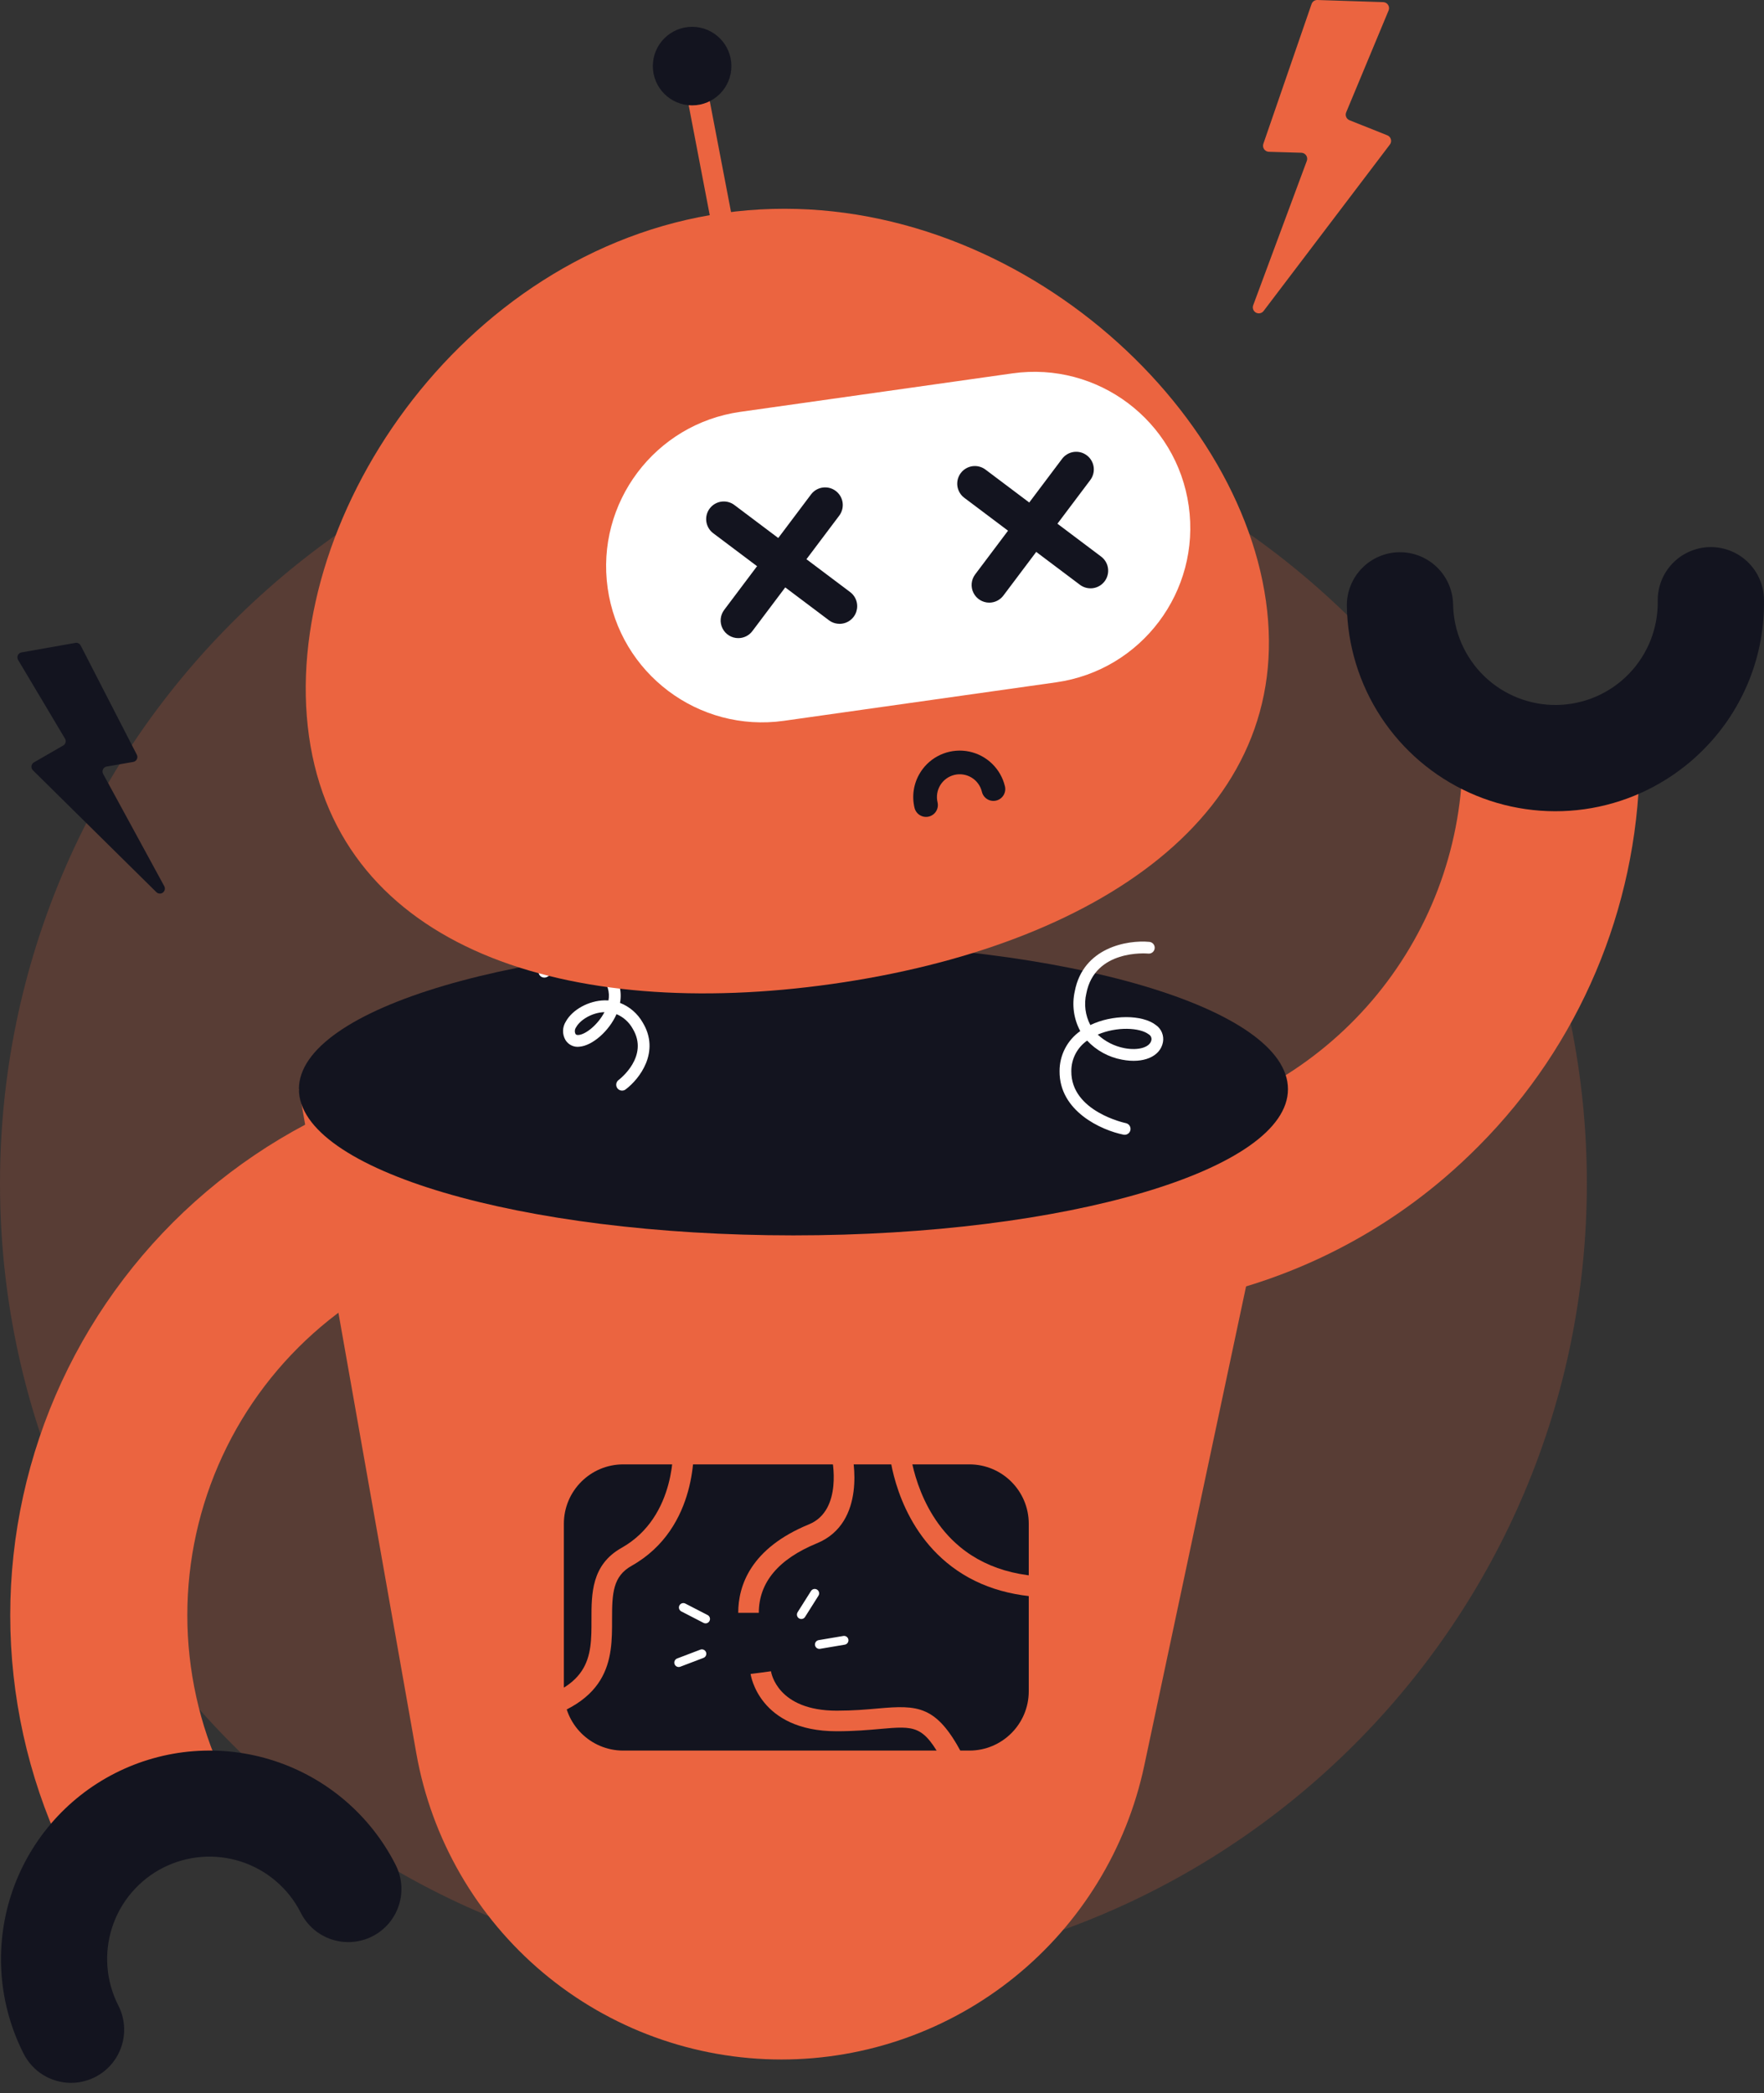 <svg fill="none" height="140" viewBox="0 0 118 140" width="118" xmlns="http://www.w3.org/2000/svg">
    <rect x="0" y="0" width="118" height="140" fill="#333333" stroke="none"/>
    <path d="M53.075 132.226C82.387 132.226 106.15 108.464 106.15 79.151C106.15 49.839 82.387 26.076 53.075 26.076C23.762 26.076 0 49.839 0 79.151C0 108.464 23.762 132.226 53.075 132.226Z"
        fill="#EB6440"
        opacity="0.2" />
    <path
        d="M4.135 123.666C1.865 118.773 0.688 113.444 0.685 108.049C0.683 102.655 1.856 97.325 4.122 92.429C6.388 87.534 9.694 83.191 13.808 79.703C17.923 76.214 22.748 73.664 27.948 72.229L31.106 83.646C27.564 84.622 24.277 86.359 21.474 88.734C18.67 91.11 16.418 94.067 14.874 97.402C13.33 100.736 12.53 104.366 12.531 108.041C12.532 111.715 13.334 115.345 14.88 118.679L4.135 123.666Z"
        fill="#EB6440" />
    <path
        d="M4.755 139.317C4.099 139.317 3.455 139.136 2.896 138.794C2.337 138.451 1.883 137.96 1.585 137.375C0.754 135.742 0.252 133.962 0.109 132.135C-0.035 130.308 0.183 128.471 0.75 126.728C1.894 123.209 4.39 120.289 7.688 118.61C9.321 117.778 11.101 117.276 12.928 117.133C14.755 116.99 16.592 117.208 18.334 117.774C21.854 118.919 24.774 121.414 26.453 124.712C26.669 125.128 26.801 125.583 26.84 126.05C26.879 126.518 26.826 126.988 26.682 127.435C26.539 127.881 26.309 128.295 26.005 128.652C25.701 129.009 25.329 129.303 24.911 129.515C24.493 129.728 24.037 129.856 23.57 129.892C23.102 129.928 22.632 129.871 22.187 129.724C21.741 129.577 21.329 129.344 20.974 129.037C20.62 128.73 20.329 128.357 20.119 127.937C19.713 127.134 19.152 126.419 18.468 125.833C17.785 125.247 16.992 124.802 16.137 124.522C15.281 124.243 14.378 124.135 13.481 124.205C12.583 124.275 11.708 124.521 10.906 124.93C10.104 125.338 9.39 125.901 8.806 126.586C8.221 127.27 7.778 128.064 7.5 128.92C7.223 129.776 7.117 130.679 7.189 131.576C7.261 132.474 7.509 133.348 7.919 134.15C8.195 134.691 8.327 135.294 8.303 135.902C8.279 136.509 8.1 137.1 7.782 137.618C7.465 138.136 7.02 138.565 6.49 138.862C5.96 139.159 5.363 139.316 4.755 139.317V139.317Z"
        fill="#13141F" />
    <path
        d="M96.609 78.796C91.617 83.059 85.577 85.912 79.113 87.059L77.028 75.397C82.775 74.361 87.987 71.369 91.779 66.929C95.571 62.488 97.71 56.872 97.834 51.034L109.677 51.281C109.494 60.795 105.65 69.873 98.945 76.625C98.193 77.385 97.415 78.109 96.609 78.796Z"
        fill="#EB6440" />
    <path
        d="M113.082 50.942C111.066 52.655 108.605 53.759 105.986 54.127C103.367 54.494 100.697 54.11 98.287 53.018C95.878 51.926 93.829 50.172 92.378 47.961C90.928 45.749 90.136 43.17 90.095 40.526C90.085 39.587 90.448 38.682 91.104 38.01C91.759 37.338 92.654 36.952 93.593 36.937C94.532 36.923 95.438 37.28 96.115 37.932C96.791 38.584 97.181 39.476 97.202 40.415C97.23 42.23 97.978 43.96 99.281 45.224C100.585 46.487 102.337 47.181 104.153 47.153C105.968 47.125 107.698 46.377 108.961 45.073C110.225 43.77 110.919 42.017 110.891 40.202C110.876 39.26 111.237 38.35 111.893 37.673C112.549 36.997 113.447 36.608 114.389 36.593C115.331 36.579 116.241 36.939 116.918 37.595C117.595 38.251 117.983 39.149 117.998 40.092C118.031 41.924 117.701 43.746 117.026 45.45C116.35 47.154 115.344 48.708 114.064 50.02C113.75 50.345 113.422 50.652 113.082 50.942Z"
        fill="#13141F" />
    <path
        d="M87.734 0.271L84.51 9.62C84.49 9.679 84.483 9.743 84.492 9.805C84.5 9.868 84.523 9.927 84.559 9.979C84.595 10.031 84.643 10.074 84.698 10.104C84.753 10.134 84.815 10.151 84.878 10.153L87.053 10.217C87.117 10.219 87.179 10.236 87.235 10.267C87.291 10.298 87.338 10.342 87.374 10.395C87.41 10.448 87.432 10.508 87.44 10.572C87.448 10.635 87.44 10.7 87.418 10.759L83.83 20.418C83.796 20.508 83.797 20.608 83.83 20.698C83.864 20.788 83.929 20.863 84.013 20.91C84.098 20.956 84.196 20.971 84.29 20.951C84.385 20.931 84.469 20.877 84.527 20.801L92.974 9.667C93.011 9.618 93.037 9.561 93.049 9.5C93.06 9.439 93.058 9.377 93.041 9.317C93.024 9.257 92.994 9.202 92.953 9.156C92.912 9.11 92.86 9.074 92.803 9.051L90.273 8.042C90.223 8.022 90.178 7.993 90.14 7.955C90.102 7.918 90.072 7.873 90.051 7.824C90.031 7.775 90.02 7.723 90.02 7.669C90.02 7.616 90.03 7.563 90.051 7.514L92.888 0.699C92.913 0.639 92.923 0.574 92.917 0.509C92.911 0.444 92.89 0.382 92.854 0.327C92.819 0.272 92.771 0.227 92.715 0.195C92.658 0.163 92.594 0.145 92.529 0.143L88.126 0C88.041 -0.003 87.956 0.022 87.885 0.071C87.815 0.12 87.761 0.19 87.734 0.271V0.271Z"
        fill="#EB6440" />
    <path
        d="M5.397 43.176L9.153 50.481C9.177 50.528 9.189 50.579 9.19 50.632C9.19 50.684 9.178 50.736 9.155 50.782C9.131 50.829 9.097 50.87 9.055 50.901C9.014 50.933 8.965 50.954 8.913 50.963L7.133 51.273C7.081 51.282 7.031 51.304 6.989 51.336C6.947 51.368 6.913 51.409 6.89 51.457C6.867 51.505 6.855 51.557 6.857 51.61C6.858 51.663 6.872 51.715 6.897 51.762L10.99 59.278C11.027 59.349 11.038 59.43 11.021 59.508C11.004 59.586 10.959 59.655 10.896 59.703C10.832 59.751 10.753 59.774 10.674 59.769C10.594 59.764 10.519 59.731 10.462 59.676L2.2 51.521C2.163 51.485 2.136 51.441 2.119 51.393C2.102 51.344 2.097 51.292 2.104 51.241C2.11 51.19 2.128 51.142 2.157 51.099C2.185 51.056 2.223 51.02 2.268 50.995L4.228 49.865C4.267 49.843 4.3 49.814 4.327 49.779C4.354 49.743 4.373 49.703 4.385 49.66C4.396 49.618 4.398 49.573 4.392 49.529C4.386 49.485 4.371 49.443 4.348 49.405L1.21 44.138C1.182 44.091 1.167 44.039 1.164 43.985C1.161 43.931 1.171 43.877 1.194 43.828C1.216 43.779 1.25 43.736 1.293 43.703C1.335 43.67 1.385 43.648 1.438 43.638L5.042 43.001C5.112 42.988 5.184 42.998 5.248 43.03C5.312 43.062 5.364 43.113 5.397 43.176V43.176Z"
        fill="#13141F" />
    <path
        d="M19.994 72.851L27.847 117.265C28.862 123.006 31.867 128.207 36.334 131.954C40.801 135.7 46.445 137.754 52.276 137.754V137.754C57.96 137.754 63.472 135.802 67.889 132.225C72.307 128.647 75.362 123.661 76.543 118.101L86.157 72.85L19.994 72.851Z"
        fill="#EB6440" />
    <path
        d="M53.075 82.631C71.345 82.631 86.156 78.252 86.156 72.851C86.156 67.449 71.345 63.07 53.075 63.07C34.805 63.07 19.994 67.449 19.994 72.851C19.994 78.252 34.805 82.631 53.075 82.631Z"
        fill="#13141F" />
    <path
        d="M64.846 97.948H41.691C39.498 97.948 37.719 99.726 37.719 101.919V113.121C37.719 115.314 39.498 117.092 41.691 117.092H64.846C67.039 117.092 68.817 115.314 68.817 113.121V101.919C68.817 99.726 67.039 97.948 64.846 97.948Z"
        fill="#13141F" />
    <path
        d="M50.76 107.877H49.383C49.383 106.064 50.205 103.564 54.119 101.957C56.412 101.015 55.653 97.535 55.645 97.5L56.986 97.192C57.03 97.381 58.017 101.844 54.642 103.229C52.066 104.287 50.76 105.852 50.76 107.877Z"
        fill="#EB6440" />
    <path
        d="M63.11 117.897C61.772 115.387 61.213 115.437 58.857 115.646C58.09 115.714 57.136 115.799 55.971 115.799C50.757 115.799 50.214 112.004 50.209 111.966L51.574 111.792L50.892 111.879L51.574 111.786C51.589 111.894 52.006 114.423 55.971 114.423C57.074 114.423 57.957 114.344 58.735 114.275C61.385 114.039 62.629 114.069 64.324 117.25L63.11 117.897Z"
        fill="#EB6440" />
    <path
        d="M47.198 108.583C47.151 108.583 47.104 108.572 47.063 108.55L45.575 107.783C45.505 107.747 45.453 107.685 45.429 107.611C45.405 107.536 45.412 107.455 45.448 107.386C45.484 107.316 45.546 107.264 45.62 107.24C45.695 107.216 45.776 107.223 45.845 107.259L47.333 108.026C47.392 108.056 47.439 108.105 47.467 108.166C47.494 108.226 47.501 108.294 47.485 108.358C47.469 108.422 47.432 108.479 47.38 108.52C47.328 108.561 47.264 108.583 47.198 108.583V108.583Z"
        fill="white" />
    <path
        d="M45.4 111.502C45.331 111.502 45.265 111.478 45.212 111.434C45.159 111.39 45.123 111.328 45.111 111.261C45.098 111.193 45.11 111.123 45.144 111.063C45.177 111.003 45.231 110.957 45.295 110.932L46.86 110.336C46.932 110.313 47.01 110.318 47.079 110.35C47.147 110.383 47.201 110.441 47.228 110.511C47.255 110.582 47.253 110.661 47.224 110.731C47.195 110.801 47.139 110.857 47.07 110.887L45.505 111.483C45.471 111.496 45.436 111.502 45.4 111.502Z"
        fill="white" />
    <path
        d="M54.811 110.29C54.737 110.29 54.665 110.262 54.611 110.212C54.557 110.162 54.523 110.093 54.517 110.019C54.511 109.946 54.533 109.872 54.578 109.814C54.623 109.756 54.689 109.716 54.762 109.704L56.414 109.425C56.491 109.412 56.569 109.431 56.633 109.476C56.696 109.521 56.739 109.59 56.752 109.667C56.765 109.744 56.747 109.823 56.702 109.886C56.657 109.95 56.589 109.993 56.512 110.007L54.86 110.286C54.844 110.288 54.827 110.29 54.811 110.29V110.29Z"
        fill="white" />
    <path
        d="M53.603 108.291C53.55 108.291 53.498 108.277 53.453 108.25C53.407 108.224 53.37 108.185 53.344 108.139C53.319 108.093 53.306 108.04 53.308 107.988C53.309 107.935 53.325 107.884 53.353 107.839L54.247 106.423C54.267 106.39 54.294 106.36 54.326 106.337C54.357 106.314 54.393 106.298 54.432 106.288C54.47 106.279 54.509 106.278 54.548 106.285C54.587 106.291 54.624 106.305 54.657 106.326C54.69 106.347 54.719 106.374 54.741 106.406C54.764 106.439 54.78 106.475 54.788 106.513C54.796 106.552 54.797 106.591 54.79 106.63C54.782 106.668 54.767 106.705 54.746 106.738L53.852 108.154C53.826 108.196 53.789 108.231 53.745 108.255C53.702 108.279 53.652 108.291 53.603 108.291Z"
        fill="white" />
    <path
        d="M70.441 106.847C67.577 106.847 65.188 106.065 63.321 104.512C59.87 101.643 59.5 97.215 59.486 97.028L60.858 96.924L60.172 96.976L60.858 96.923C60.862 96.963 61.209 100.974 64.211 103.463C66.177 105.092 68.858 105.735 72.184 105.372L72.334 106.741C71.705 106.811 71.073 106.846 70.441 106.847V106.847Z"
        fill="#EB6440" />
    <path
        d="M34.551 115.403L34.297 114.05C39.575 113.057 39.571 110.862 39.566 108.32C39.563 106.608 39.56 104.667 41.577 103.533C45.328 101.422 45.028 96.639 45.024 96.591L46.397 96.487C46.414 96.719 46.777 102.186 42.252 104.732C41.002 105.435 40.94 106.552 40.943 108.317C40.948 110.938 40.953 114.199 34.551 115.403Z"
        fill="#EB6440" />
    <path
        d="M75.233 75.903C75.206 75.903 75.18 75.9 75.154 75.895C73.664 75.595 70.853 74.321 70.878 71.644C70.876 71.119 71.001 70.601 71.242 70.135C71.483 69.669 71.833 69.267 72.262 68.966C71.823 68.151 71.693 67.206 71.896 66.303C72.458 63.374 75.406 62.861 76.888 63C76.991 63.01 77.086 63.061 77.153 63.141C77.219 63.221 77.251 63.324 77.241 63.428C77.232 63.531 77.181 63.627 77.102 63.694C77.022 63.76 76.919 63.793 76.815 63.783C76.67 63.77 73.236 63.496 72.668 66.451C72.501 67.164 72.596 67.914 72.937 68.563C74.397 67.859 76.397 67.855 77.314 68.557C77.498 68.683 77.642 68.86 77.726 69.066C77.811 69.272 77.834 69.498 77.792 69.717C77.609 70.675 76.484 71.153 75.061 70.879C74.165 70.716 73.345 70.269 72.722 69.604C72.393 69.833 72.124 70.14 71.94 70.497C71.756 70.853 71.661 71.25 71.665 71.651C71.639 74.346 75.273 75.116 75.31 75.124C75.405 75.143 75.49 75.197 75.549 75.275C75.606 75.354 75.633 75.451 75.624 75.548C75.614 75.645 75.569 75.736 75.496 75.801C75.424 75.866 75.33 75.903 75.232 75.903L75.233 75.903ZM73.432 69.202C73.928 69.665 74.544 69.978 75.21 70.107C76.149 70.286 76.927 70.055 77.021 69.569C77.035 69.493 77.025 69.415 76.992 69.345C76.959 69.276 76.905 69.219 76.838 69.181C76.244 68.727 74.696 68.653 73.432 69.202Z"
        fill="white" />
    <path
        d="M41.614 72.948C41.532 72.948 41.452 72.922 41.385 72.874C41.318 72.826 41.267 72.758 41.241 72.679C41.215 72.601 41.215 72.516 41.239 72.438C41.264 72.359 41.312 72.29 41.379 72.24C41.463 72.176 43.443 70.65 42.318 68.797C42.076 68.365 41.697 68.026 41.241 67.834C40.749 68.955 39.638 69.938 38.765 70.011C38.581 70.036 38.393 70.006 38.226 69.926C38.059 69.845 37.919 69.718 37.823 69.559C37.715 69.372 37.66 69.159 37.665 68.943C37.669 68.727 37.732 68.516 37.847 68.334C38.286 67.533 39.376 66.934 40.439 66.91C40.528 66.909 40.616 66.91 40.703 66.916C40.752 66.649 40.739 66.374 40.663 66.113C40.588 65.852 40.453 65.612 40.268 65.412C38.975 63.955 36.639 65.32 36.615 65.334C36.571 65.361 36.522 65.378 36.471 65.386C36.42 65.393 36.368 65.39 36.318 65.378C36.267 65.365 36.22 65.343 36.179 65.312C36.138 65.281 36.103 65.242 36.076 65.198C36.05 65.153 36.032 65.104 36.025 65.053C36.017 65.002 36.02 64.95 36.033 64.9C36.046 64.85 36.068 64.802 36.099 64.761C36.13 64.72 36.169 64.685 36.213 64.658C36.331 64.588 39.136 62.952 40.856 64.889C41.123 65.181 41.318 65.531 41.425 65.911C41.532 66.291 41.549 66.692 41.474 67.08C42.113 67.33 42.648 67.792 42.99 68.388C44.189 70.36 42.769 72.181 41.85 72.868C41.783 72.92 41.7 72.948 41.614 72.948V72.948ZM40.435 67.699C39.578 67.726 38.799 68.233 38.537 68.713C38.491 68.775 38.462 68.849 38.455 68.927C38.447 69.004 38.461 69.082 38.494 69.152C38.514 69.185 38.549 69.239 38.699 69.228C39.192 69.187 40.002 68.532 40.434 67.699H40.435Z"
        fill="white" />
    <path
        d="M84.683 40.2C86.696 54.438 73.336 63.316 55.659 65.816C37.983 68.315 22.685 63.49 20.671 49.251C18.658 35.012 30.692 16.751 48.368 14.252C66.044 11.752 82.669 25.961 84.683 40.2Z"
        fill="#EB6440" />
    <path
        d="M67.726 24.974L49.52 27.548C43.814 28.355 39.842 33.635 40.649 39.341C41.456 45.048 46.736 49.02 52.442 48.213L70.648 45.639C76.354 44.832 80.326 39.552 79.519 33.845C78.712 28.139 73.432 24.167 67.726 24.974Z"
        fill="white" />
    <path d="M46.802 3.233L45.391 3.504L48.117 17.729L49.529 17.458L46.802 3.233Z"
        fill="#EB6440" />
    <path
        d="M46.298 7.048C47.749 7.048 48.925 5.872 48.925 4.421C48.925 2.97 47.749 1.794 46.298 1.794C44.847 1.794 43.671 2.97 43.671 4.421C43.671 5.872 44.847 7.048 46.298 7.048Z"
        fill="#13141F" />
    <path
        d="M56.158 41.725C55.903 41.725 55.654 41.642 55.451 41.488L47.72 35.674C47.594 35.581 47.487 35.465 47.407 35.331C47.326 35.197 47.273 35.049 47.25 34.894C47.227 34.74 47.235 34.582 47.273 34.431C47.312 34.279 47.38 34.137 47.474 34.012C47.568 33.888 47.686 33.782 47.821 33.703C47.955 33.625 48.104 33.573 48.259 33.552C48.414 33.531 48.572 33.541 48.722 33.582C48.873 33.622 49.015 33.692 49.138 33.788L56.869 39.603C57.067 39.752 57.213 39.959 57.287 40.195C57.361 40.432 57.358 40.686 57.28 40.921C57.201 41.156 57.051 41.36 56.849 41.505C56.648 41.65 56.406 41.727 56.158 41.727V41.725Z"
        fill="#13141F" />
    <path
        d="M49.385 42.683C49.166 42.683 48.951 42.622 48.765 42.506C48.579 42.391 48.428 42.226 48.33 42.029C48.233 41.833 48.191 41.614 48.211 41.395C48.231 41.177 48.312 40.969 48.444 40.794L54.259 33.063C54.448 32.816 54.727 32.653 55.035 32.611C55.344 32.569 55.657 32.65 55.905 32.837C56.154 33.024 56.319 33.302 56.364 33.61C56.408 33.918 56.33 34.231 56.145 34.482L50.329 42.212C50.219 42.359 50.077 42.477 49.913 42.559C49.749 42.641 49.569 42.683 49.385 42.683Z"
        fill="#13141F" />
    <path
        d="M72.947 39.351C72.691 39.351 72.443 39.268 72.239 39.114L64.508 33.299C64.383 33.206 64.278 33.09 64.199 32.956C64.119 32.822 64.067 32.675 64.044 32.521C64.022 32.367 64.031 32.21 64.069 32.059C64.108 31.909 64.176 31.767 64.269 31.643C64.363 31.518 64.48 31.414 64.614 31.335C64.748 31.256 64.896 31.205 65.05 31.183C65.204 31.162 65.361 31.171 65.511 31.211C65.662 31.25 65.803 31.319 65.927 31.413L73.657 37.228C73.855 37.377 74.002 37.584 74.076 37.821C74.149 38.057 74.147 38.311 74.068 38.546C73.99 38.781 73.839 38.986 73.638 39.13C73.436 39.275 73.195 39.353 72.947 39.352L72.947 39.351Z"
        fill="#13141F" />
    <path
        d="M66.174 40.309C65.955 40.309 65.74 40.248 65.553 40.132C65.367 40.017 65.217 39.852 65.119 39.656C65.021 39.459 64.98 39.24 65 39.022C65.02 38.803 65.1 38.595 65.232 38.42L71.047 30.689C71.235 30.439 71.515 30.274 71.825 30.23C72.135 30.186 72.449 30.267 72.699 30.456C72.949 30.644 73.115 30.923 73.158 31.233C73.202 31.543 73.121 31.858 72.933 32.108L67.118 39.838C67.008 39.985 66.865 40.103 66.701 40.185C66.538 40.267 66.357 40.309 66.174 40.309V40.309Z"
        fill="#13141F" />
    <path
        d="M61.718 51.441C62.074 50.97 62.555 50.611 63.107 50.404C63.658 50.197 64.257 50.151 64.834 50.271C65.411 50.392 65.942 50.673 66.364 51.084C66.787 51.494 67.085 52.016 67.222 52.589C67.247 52.691 67.252 52.796 67.236 52.899C67.22 53.002 67.184 53.101 67.13 53.19C67.075 53.279 67.004 53.357 66.919 53.419C66.835 53.48 66.739 53.524 66.638 53.548C66.536 53.573 66.431 53.577 66.328 53.56C66.225 53.544 66.126 53.507 66.037 53.452C65.948 53.397 65.871 53.325 65.81 53.241C65.749 53.156 65.706 53.06 65.682 52.958C65.635 52.764 65.551 52.58 65.433 52.418C65.316 52.256 65.167 52.118 64.996 52.014C64.826 51.909 64.636 51.839 64.438 51.808C64.241 51.776 64.038 51.784 63.844 51.831C63.649 51.878 63.465 51.962 63.303 52.08C63.141 52.197 63.004 52.346 62.899 52.517C62.795 52.687 62.725 52.877 62.693 53.075C62.662 53.273 62.67 53.475 62.717 53.669C62.764 53.873 62.729 54.087 62.619 54.265C62.509 54.443 62.333 54.57 62.13 54.619C61.927 54.668 61.712 54.634 61.534 54.525C61.355 54.416 61.227 54.242 61.177 54.038C61.081 53.642 61.064 53.23 61.128 52.826C61.192 52.423 61.336 52.036 61.55 51.689C61.602 51.603 61.658 51.52 61.718 51.441Z"
        fill="#13141F" />
</svg>
